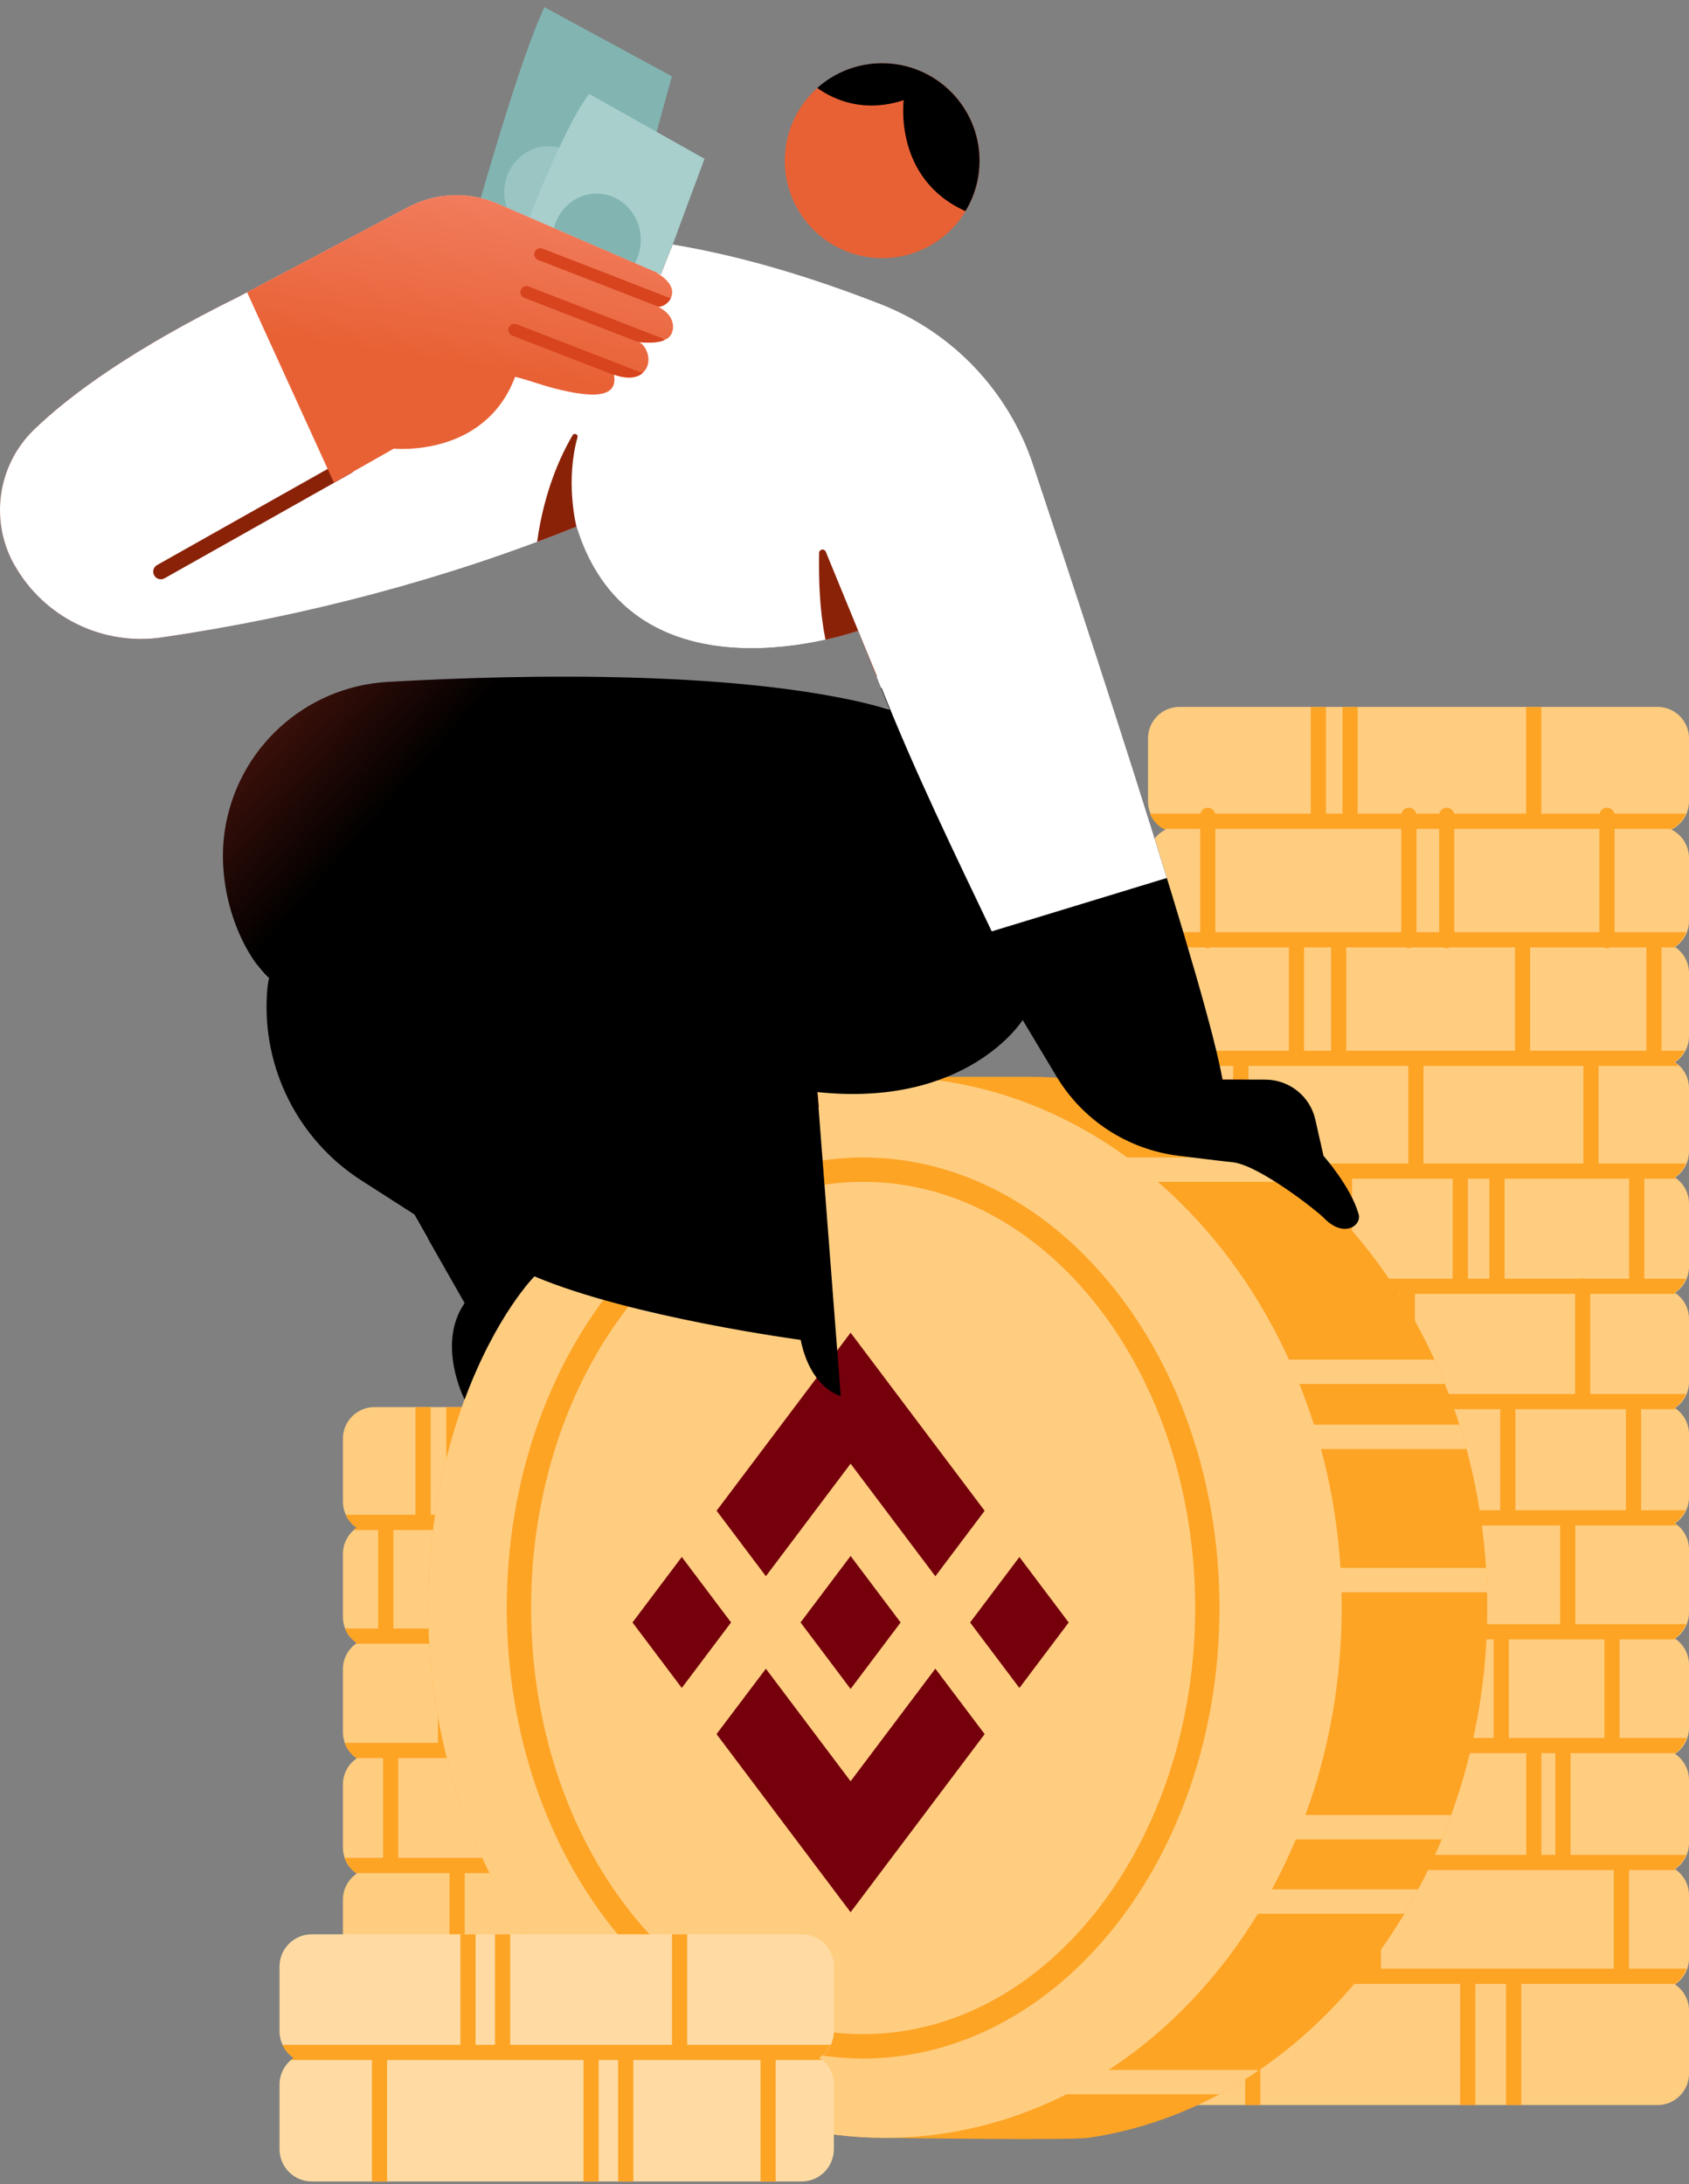 <svg width="502" height="649" viewBox="0 0 502 649" fill="none" xmlns="http://www.w3.org/2000/svg">
<rect x="0" y="0" width="502" height="649" fill="#808080" stroke="none"/>
<path fill-rule="evenodd" clip-rule="evenodd" d="M346.433 246.521C343.34 244.994 341.211 241.807 341.211 238.126V219.414C341.211 214.25 345.402 210.058 350.565 210.058H492.646C497.809 210.058 502 214.25 502 219.414V238.126C502 241.807 499.871 244.994 496.774 246.521C499.871 248.048 502 251.236 502 254.917V273.629C502 276.865 500.354 279.72 497.854 281.4C500.354 283.08 502 285.934 502 289.171V307.884C502 311.121 500.354 313.974 497.854 315.655C500.354 317.333 502 320.19 502 323.423V342.136C502 345.373 500.354 348.226 497.854 349.908C500.354 351.589 502 354.442 502 357.679V376.392C502 379.625 500.354 382.482 497.854 384.164C500.354 385.842 502 388.699 502 391.932V410.645C502 413.882 500.354 416.735 497.854 418.416C500.354 420.098 502 422.951 502 426.188V444.901C502 448.134 500.354 450.991 497.854 452.669C500.354 454.35 502 457.203 502 460.44V479.153C502 482.391 500.354 485.243 497.854 486.925C500.354 488.607 502 491.46 502 494.697V513.41C502 516.643 500.354 519.5 497.854 521.178C500.354 522.859 502 525.712 502 528.949V547.662C502 550.9 500.354 553.752 497.854 555.434C500.354 557.112 502 559.969 502 563.206V581.915C502 585.152 500.354 588.009 497.854 589.686C500.354 591.368 502 594.221 502 597.458V616.171C502 621.334 497.809 625.525 492.646 625.525H350.565C345.402 625.525 341.211 621.334 341.211 616.171V597.458C341.211 594.221 342.856 591.368 345.356 589.686C342.856 588.009 341.211 585.152 341.211 581.915V563.206C341.211 559.969 342.856 557.112 345.356 555.434C342.856 553.752 341.211 550.9 341.211 547.662V528.949C341.211 525.712 342.856 522.859 345.356 521.178C342.856 519.5 341.211 516.643 341.211 513.41V494.697C341.211 491.46 342.856 488.607 345.356 486.925C342.856 485.243 341.211 482.391 341.211 479.153V460.44C341.211 457.203 342.856 454.35 345.356 452.669C342.856 450.991 341.211 448.134 341.211 444.901V426.188C341.211 422.951 342.856 420.098 345.356 418.416C342.856 416.735 341.211 413.882 341.211 410.645V391.932C341.211 388.699 342.856 385.842 345.356 384.164C342.856 382.482 341.211 379.625 341.211 376.392V357.679C341.211 354.442 342.856 351.589 345.356 349.908C342.856 348.226 341.211 345.373 341.211 342.136V323.423C341.211 320.19 342.856 317.333 345.356 315.655C342.856 313.974 341.211 311.121 341.211 307.884V289.171C341.211 285.934 342.856 283.08 345.356 281.4C342.856 279.72 341.211 276.865 341.211 273.629V254.917C341.211 251.236 343.34 248.048 346.433 246.521Z" fill="#FFCD80"/>
<path fill-rule="evenodd" clip-rule="evenodd" d="M458.109 210.058V241.774H475.425C475.656 240.772 476.555 240.023 477.627 240.023C478.698 240.023 479.598 240.772 479.829 241.774H501.051C500.237 243.693 498.804 245.284 497 246.295H479.887V276.999H501.164C500.467 278.802 499.229 280.336 497.646 281.4C497.705 281.439 497.759 281.479 497.818 281.52H493.853V312.007C493.853 312.079 493.849 312.152 493.844 312.224H500.725C499.997 313.607 498.935 314.787 497.646 315.655C498.125 315.976 498.573 316.343 498.984 316.745H475.126V345.744H501.069C500.359 347.444 499.156 348.89 497.646 349.908C497.814 350.021 497.981 350.143 498.139 350.265H488.708V379.964H501.082C500.373 381.682 499.165 383.138 497.646 384.164C497.8 384.264 497.949 384.372 498.098 384.485H472.658V414.23H501.082C500.368 415.939 499.165 417.395 497.646 418.416C497.804 418.525 497.958 418.633 498.107 418.751H487.772V448.771H500.951C500.232 450.358 499.079 451.706 497.646 452.669C497.931 452.863 498.207 453.071 498.469 453.293H468.218V482.621H501.128C500.422 484.38 499.202 485.881 497.646 486.925C497.75 486.993 497.85 487.066 497.949 487.142H481.366V516.444H501.286C500.657 518.275 499.482 519.848 497.949 520.965H466.785V551.184H501.105C500.4 552.921 499.183 554.399 497.646 555.434C497.773 555.52 497.899 555.611 498.026 555.706H484.169V584.998H501.272C500.63 586.834 499.437 588.407 497.886 589.519H452.155V625.526H447.633V589.519H438.501V625.526H433.98V589.519H374.595V625.526H370.074V589.519H344.909C343.358 588.407 342.165 586.834 341.523 584.998H349.557V555.706H344.769C344.891 555.611 345.017 555.52 345.149 555.434C343.611 554.399 342.395 552.921 341.685 551.184H370.729V520.965H344.846C343.313 519.848 342.133 518.275 341.504 516.444H352.807V487.142H344.841C344.941 487.066 345.045 486.993 345.149 486.925C343.593 485.881 342.368 484.38 341.667 482.621H366.222V453.293H344.321C344.588 453.071 344.859 452.863 345.149 452.669C343.715 451.706 342.562 450.358 341.839 448.771H351.668V418.751H344.683C344.837 418.633 344.99 418.525 345.149 418.416C343.629 417.395 342.422 415.939 341.713 414.23H367.849V384.485H344.696C344.846 384.372 344.995 384.264 345.149 384.164C343.625 383.138 342.418 381.682 341.708 379.964H348.517V350.265H344.651C344.814 350.143 344.981 350.021 345.149 349.908C343.634 348.89 342.436 347.444 341.721 345.744H356.492V316.745H343.81C344.222 316.343 344.669 315.976 345.149 315.655C343.86 314.787 342.797 313.607 342.07 312.224H383.09V281.52H359.937C359.643 281.659 359.318 281.736 358.974 281.736C358.626 281.736 358.3 281.659 358.007 281.52H344.972C345.031 281.479 345.09 281.439 345.149 281.4C343.566 280.336 342.327 278.802 341.627 276.999H356.714V246.295H345.795C343.991 245.284 342.553 243.692 341.74 241.774H356.768C357.003 240.772 357.898 240.023 358.974 240.023C360.046 240.023 360.945 240.772 361.176 241.774H389.587V210.058H394.108V241.774H399.013V210.058H403.534V241.774H416.528C416.759 240.772 417.658 240.023 418.734 240.023C419.806 240.023 420.706 240.772 420.936 241.774H427.79C428.025 240.772 428.92 240.023 429.997 240.023C431.068 240.023 431.968 240.772 432.198 241.774H453.588V210.058H458.109ZM354.078 555.706V584.998H394.515V555.706H354.078ZM399.036 555.706V584.998H405.944V555.706H399.036ZM410.465 555.706V584.998H479.648V555.706H410.465ZM375.25 520.965V551.184H417.247V520.965H375.25ZM453.638 520.965H421.768V551.184H453.624V521.205L453.638 520.965ZM458.145 551.184H462.264V520.965H458.132C458.141 521.042 458.145 521.123 458.145 521.205V551.184ZM448.456 487.142V516.444H476.845V487.142H448.456ZM399.162 516.444H443.935V487.142H399.122C399.149 487.278 399.162 487.418 399.162 487.558V516.444ZM394.678 487.142H357.328V516.444H394.641V487.558C394.641 487.423 394.65 487.283 394.678 487.147V487.142ZM431.606 453.293V482.621H463.697V453.293H431.606ZM421.393 453.293V482.621H427.085V453.293H421.393ZM370.743 453.293V482.621H416.872V453.293H370.743ZM390.541 418.751V448.771H445.879V418.751H390.541ZM356.189 418.751V448.771H386.02V418.751H356.189ZM450.4 418.751V448.771H483.251V418.751H450.4ZM411.523 384.485V414.23H416.008V384.485H411.523ZM388.673 414.23H407.002V384.485H372.37V414.23H387.887C388.013 414.207 388.145 414.194 388.28 414.194C388.416 414.194 388.547 414.207 388.673 414.23ZM420.529 384.485V414.23H468.137V384.485H420.529ZM471.071 379.964H484.187V350.265H447.177V379.964H469.724C469.936 379.896 470.162 379.86 470.397 379.86C470.632 379.86 470.859 379.896 471.071 379.964ZM436.285 350.265V379.964H442.656V350.265H436.285ZM353.038 350.265V379.964H397.336V350.265H353.038ZM401.857 350.265V379.964H431.764V350.265H401.857ZM361.013 316.745V345.744H366.533V316.745H361.013ZM423.093 316.745V345.744H470.605V316.745H423.093ZM371.055 316.745V345.744H418.572V316.745H371.055ZM395.613 281.52H387.611V312.224H395.627C395.618 312.152 395.613 312.079 395.613 312.007V281.52ZM450.274 281.52H430.96C430.67 281.659 430.34 281.736 429.997 281.736C429.648 281.736 429.323 281.659 429.029 281.52H419.697C419.404 281.659 419.078 281.736 418.734 281.736C418.386 281.736 418.061 281.659 417.767 281.52H400.135V312.007C400.135 312.079 400.135 312.152 400.125 312.224H450.283C450.274 312.152 450.274 312.079 450.274 312.007V281.52ZM489.332 281.52H478.594C478.3 281.659 477.975 281.736 477.627 281.736C477.283 281.736 476.953 281.659 476.664 281.52H454.795V312.007C454.795 312.079 454.79 312.152 454.781 312.224H489.341C489.336 312.152 489.332 312.079 489.332 312.007V281.52ZM361.235 246.295V276.999H416.474V246.295H361.235ZM420.995 246.295V276.999H427.736V246.295H420.995ZM432.257 246.295V276.999H475.366V246.295H432.257Z" fill="#FDA425"/>
<path fill-rule="evenodd" clip-rule="evenodd" d="M106.072 453.967C103.572 452.289 101.926 449.432 101.926 446.199V427.486C101.926 422.323 106.117 418.128 111.28 418.128H253.357C258.525 418.128 262.716 422.323 262.716 427.486V446.199C262.716 449.432 261.07 452.289 258.57 453.967C261.07 455.649 262.716 458.501 262.716 461.739V480.452C262.716 483.689 261.07 486.542 258.57 488.223C261.07 489.901 262.716 492.758 262.716 495.995V514.704C262.716 517.941 261.07 520.798 258.57 522.476C261.07 524.157 262.716 527.01 262.716 530.248V548.961C262.716 552.198 261.07 555.05 258.57 556.732C261.07 558.41 262.716 561.267 262.716 564.5V583.213C262.716 586.45 261.07 589.303 258.57 590.985C261.07 592.666 262.716 595.519 262.716 598.756V617.469C262.716 622.632 258.525 626.824 253.357 626.824H111.28C106.117 626.824 101.926 622.632 101.926 617.469V598.756C101.926 595.519 103.572 592.666 106.072 590.985C103.572 589.303 101.926 586.45 101.926 583.213V564.5C101.926 561.267 103.572 558.41 106.072 556.732C103.572 555.05 101.926 552.198 101.926 548.961V530.248C101.926 527.01 103.572 524.157 106.072 522.476C103.572 520.798 101.926 517.941 101.926 514.704V495.995C101.926 492.758 103.572 489.901 106.072 488.223C103.572 486.542 101.926 483.689 101.926 480.452V461.739C101.926 458.501 103.572 455.649 106.072 453.967Z" fill="#FFCD80"/>
<path fill-rule="evenodd" clip-rule="evenodd" d="M229.248 450.124H261.773C261.049 451.688 259.906 453.017 258.491 453.967C258.798 454.175 259.092 454.401 259.377 454.645H245.962V483.919V483.924H261.967C261.266 485.683 260.041 487.179 258.491 488.224C258.595 488.296 258.703 488.368 258.807 488.445H232.033V517.525C232.033 517.656 232.024 517.783 232.001 517.905H262.071C261.398 519.754 260.159 521.332 258.563 522.426H250.312V551.7C250.312 551.827 250.298 551.954 250.28 552.076H262.103C261.452 553.916 260.245 555.489 258.68 556.597H234.045V586.387H262.08C261.416 588.236 260.186 589.809 258.599 590.908H249.204V626.824H244.683V590.908H215.517C215.517 590.948 215.522 590.985 215.522 591.021V626.824H211.001V591.021C211.001 590.985 211.001 590.948 211.001 590.908H188.702C188.413 591.043 188.096 591.116 187.762 591.116C187.423 591.116 187.106 591.043 186.817 590.908H157.85V626.824H153.329V590.908H145.426V626.824H140.905V590.908H105.88C104.293 589.809 103.063 588.236 102.398 586.387H133.594V556.597H105.798C104.239 555.489 103.027 553.916 102.376 552.076H113.86V522.426H105.92C104.32 521.332 103.081 519.754 102.407 517.905H130.163V488.445H105.672C105.78 488.368 105.884 488.296 105.993 488.224C104.437 487.179 103.217 485.683 102.512 483.924H112.399V454.645H105.107C105.387 454.401 105.681 454.175 105.993 453.967C104.573 453.017 103.434 451.688 102.706 450.124H123.49V418.128H128.011V450.124H132.64V418.128H137.161V450.124H178.684V418.128H183.205V450.124H224.727V418.128H229.248V450.124ZM138.115 556.597V586.387H185.501V556.597H138.115ZM190.022 556.597V586.387H220.572V556.597H190.022ZM225.093 556.597V586.387H229.524V556.597H225.093ZM118.381 522.426V552.076H154.957V522.426H118.381ZM203.83 522.426H159.478V552.076H203.952C203.875 551.845 203.83 551.596 203.83 551.339V522.426ZM245.791 522.426H208.351V551.339C208.351 551.596 208.31 551.845 208.229 552.076H245.818C245.8 551.954 245.791 551.827 245.791 551.7V522.426ZM134.684 488.445V517.905H169.424V488.445H134.684ZM173.945 488.445V517.905H179.289V488.445H173.945ZM227.512 488.445H183.81V517.905H205.394C205.611 517.832 205.846 517.796 206.091 517.796C206.335 517.796 206.57 517.832 206.791 517.905H227.548C227.525 517.783 227.512 517.656 227.512 517.525V488.445ZM116.92 454.645V483.924H156.733V454.645H116.92ZM161.255 454.645V483.924H197.252V454.645H161.255ZM201.773 454.645V483.924H207.822V454.645H201.773ZM241.441 454.645H212.343V483.924H241.441V483.919V454.645Z" fill="#FDA425"/>
<path fill-rule="evenodd" clip-rule="evenodd" d="M262.728 319.98H306.28C381.209 319.98 442.045 390.618 442.045 477.622C442.045 557.9 390.337 625.486 323.474 635.265C317.868 636.088 263.022 635.265 263.022 635.265C188.093 635.265 127.257 564.627 127.257 477.622C127.257 390.731 187.935 320.16 262.728 319.98Z" fill="#FDA425"/>
<path d="M263.019 635.266C337.998 635.266 398.781 564.687 398.781 477.623C398.781 390.559 337.998 319.98 263.019 319.98C188.039 319.98 127.257 390.559 127.257 477.623C127.257 564.687 188.039 635.266 263.019 635.266Z" fill="#FFCD80"/>
<path fill-rule="evenodd" clip-rule="evenodd" d="M256.476 351.181C311.238 351.181 355.222 408.134 355.222 477.824C355.222 547.511 311.238 604.463 256.476 604.463C254.48 604.463 252.858 606.083 252.858 608.08C252.858 610.076 254.48 611.7 256.476 611.7C314.704 611.7 362.453 551.919 362.453 477.824C362.453 403.726 314.704 343.949 256.476 343.949C254.48 343.949 252.858 345.569 252.858 347.565C252.858 349.562 254.48 351.181 256.476 351.181Z" fill="#FDA425"/>
<path fill-rule="evenodd" clip-rule="evenodd" d="M256.599 604.463C201.833 604.463 157.853 547.511 157.853 477.824C157.853 408.134 201.833 351.181 256.599 351.181C258.595 351.181 260.214 349.562 260.214 347.565C260.214 345.569 258.595 343.949 256.599 343.949C198.371 343.949 150.619 403.726 150.619 477.824C150.619 551.919 198.371 611.7 256.599 611.7C258.595 611.7 260.214 610.076 260.214 608.08C260.214 606.083 258.595 604.463 256.599 604.463Z" fill="#FDA425"/>
<path fill-rule="evenodd" clip-rule="evenodd" d="M362.404 622.333H310.601C308.607 622.333 306.984 620.71 306.984 618.716C306.984 616.718 308.607 615.099 310.601 615.099H372.825C373.246 615.099 373.648 615.172 374.023 615.303C370.262 617.857 366.387 620.204 362.404 622.333ZM421.504 561.429C420.193 563.884 418.832 566.298 417.413 568.663H367.667C365.668 568.663 364.05 567.044 364.05 565.046C364.05 563.048 365.668 561.429 367.667 561.429H421.504ZM431.32 539.348C430.434 541.794 429.493 544.204 428.512 546.582H372.825C370.827 546.582 369.208 544.963 369.208 542.965C369.208 540.971 370.827 539.348 372.825 539.348H431.32ZM441.669 465.929C441.822 468.33 441.926 470.74 441.985 473.163H392.311C390.313 473.163 388.694 471.544 388.694 469.546C388.694 467.552 390.313 465.929 392.311 465.929H441.669ZM433.766 423.349C434.516 425.736 435.226 428.151 435.881 430.583H381.764C379.77 430.583 378.147 428.964 378.147 426.966C378.147 424.972 379.77 423.349 381.764 423.349H433.766ZM426.342 404.021C427.422 406.399 428.458 408.809 429.434 411.255H379.815C377.821 411.255 376.198 409.637 376.198 407.638C376.198 405.644 377.821 404.021 379.815 404.021H426.342ZM378.223 343.949C381.343 346.219 384.377 348.628 387.325 351.183H330.087C328.093 351.183 326.47 349.56 326.47 347.566C326.47 345.568 328.093 343.949 330.087 343.949H378.223Z" fill="#FFCD80"/>
<path fill-rule="evenodd" clip-rule="evenodd" d="M142.911 58.821C146.111 47.784 155.23 16.235 161.811 2.138L199.689 22.686C199.689 22.686 183.37 81.646 179.851 98.554L135.796 88.078C137.133 78.865 139.691 69.925 142.911 58.821Z" fill="#82B5B2"/>
<path d="M163.004 70.933C170.256 70.933 176.135 64.78 176.135 57.191C176.135 49.601 170.256 43.449 163.004 43.449C155.752 43.449 149.873 49.601 149.873 57.191C149.873 64.78 155.752 70.933 163.004 70.933Z" fill="#A8CFCC" fill-opacity="0.63"/>
<path fill-rule="evenodd" clip-rule="evenodd" d="M153.69 74.091C155.829 68.13 167.76 37.211 175.121 27.918L209.404 47.187C209.404 47.187 190.926 96.284 186.713 110.421L146.104 99.373C147.858 91.641 150.345 83.414 153.69 74.091Z" fill="#A8CFCC"/>
<path d="M177.328 85.026C184.58 85.026 190.459 78.874 190.459 71.284C190.459 63.695 184.58 57.542 177.328 57.542C170.076 57.542 164.197 63.695 164.197 71.284C164.197 78.874 170.076 85.026 177.328 85.026Z" fill="#82B5B2"/>
<path d="M227.632 468.381L252.81 434.935L278.001 468.395L292.651 448.935L252.81 396.014L212.983 448.919L227.633 468.38L227.632 468.381ZM187.987 482.122L202.638 462.659L217.287 482.118L202.637 501.58L187.987 482.122ZM227.632 495.866L252.81 529.31L278 495.85L292.658 515.3L292.651 515.311L252.81 568.231L212.983 515.326L212.962 515.298L227.634 495.864L227.632 495.866ZM288.334 482.131L302.984 462.67L317.634 482.129L302.984 501.591L288.334 482.131Z" fill="#75000C"/>
<path d="M267.669 482.112H267.675L252.81 462.365L241.823 476.956L240.561 478.633L237.958 482.092L237.937 482.119L237.958 482.147L252.81 501.88L267.676 482.133L267.683 482.122L267.67 482.112" fill="#75000C"/>
<path d="M262.215 76.715C278.21 76.715 291.177 63.749 291.177 47.754C291.177 31.759 278.21 18.792 262.215 18.792C246.22 18.792 233.253 31.759 233.253 47.754C233.253 63.749 246.22 76.715 262.215 76.715Z" fill="#E86135"/>
<path fill-rule="evenodd" clip-rule="evenodd" d="M242.903 26.136C248.026 21.57 254.776 18.792 262.168 18.792C278.155 18.792 291.13 31.77 291.13 47.754C291.13 53.238 289.602 58.368 286.953 62.741C265.446 53.079 268.597 29.767 268.597 29.767C256.774 33.63 247.944 29.718 242.903 26.136Z" fill="black"/>
<path fill-rule="evenodd" clip-rule="evenodd" d="M363.118 319.519C363.204 319.971 363.281 320.401 363.353 320.812H369.371C372.283 322.856 376.709 326.066 381.506 329.89L383.048 328.154C383.712 327.408 384.856 327.341 385.602 328.005C386.348 328.665 386.416 329.809 385.751 330.555L384.318 332.169C387.04 334.416 389.807 336.821 392.424 339.29L393.351 343.445L363.887 321.427C363.24 321.002 362.956 320.229 363.118 319.519Z" fill="#D7441E"/>
<path fill-rule="evenodd" clip-rule="evenodd" d="M191.114 389.38L216.156 318.281C216.572 317.101 217.865 316.481 219.041 316.897C220.216 317.313 220.836 318.602 220.424 319.782L195.54 390.42C194.071 390.086 192.597 389.737 191.114 389.38ZM123.012 360.838C123.012 360.838 132.705 366.051 141.047 370.364C151.617 375.839 162.69 380.957 158.81 379.316C158.81 379.316 157.73 380.392 155.958 382.621C146.45 378.362 135.504 372.62 127.113 368.045L123.012 360.838ZM76.444 286.835C83.701 252.029 110.828 232.253 142.385 221.253C186.991 205.704 240.399 207.811 257.104 208.96C259.559 209.538 263.127 210.303 265.423 210.959C265.554 211.284 266.563 211.908 266.526 212.279C266.395 213.52 268.118 214.429 266.875 214.301C266.875 214.301 197.511 209.918 143.873 225.522C110.57 235.209 87.548 259.342 79.894 290.739C78.71 289.62 77.552 288.309 76.444 286.835Z" fill="white"/>
<path fill-rule="evenodd" clip-rule="evenodd" d="M243.387 328.996C235.054 327.717 224.484 324.249 213.335 319.714C180.665 306.44 142.846 284.225 142.846 284.225C141.77 283.593 141.412 282.206 142.041 281.13C142.674 280.055 144.062 279.694 145.138 280.327C145.138 280.327 182.636 302.362 215.035 315.528C226.726 320.279 243.997 324.629 242.984 324.525L243.387 328.996Z" fill="#8A2208"/>
<path fill-rule="evenodd" clip-rule="evenodd" d="M138.09 415.877C138.09 415.877 129.622 399.492 138.09 387.217L123.057 360.805C123.057 360.805 115.751 356.125 107.455 350.808C88.696 338.787 77.936 317.542 79.342 295.311C79.451 293.617 79.645 292.063 79.939 290.705C71.313 282.566 64.187 264.298 66.81 246.819C70.458 222.474 90.681 204.026 115.258 202.626C154.809 200.382 222.685 198.849 264.415 210.816L255.029 187.45C255.029 187.45 188.252 211.328 171.338 156.494C133.003 171.973 90.315 183.289 48.106 189.412C30.46 191.98 13.049 183.424 4.3 167.885C4.282 167.896 4.282 167.896 4.282 167.896C-3.119 154.752 -0.754 138.274 10.042 127.74C20.897 117.267 39.411 103.719 71.028 88.132C71.028 88.132 102.698 71.385 121.244 61.578C129.531 57.197 139.356 56.815 147.955 60.541C166.225 68.454 196.408 81.531 196.408 81.531L199.934 72.63C220.894 76.12 241.488 82.47 261.679 90.327C283.123 98.699 299.738 116.161 307.031 137.99C324.989 191.746 358.897 294.96 363.346 320.815H376.059C383.203 320.815 389.392 325.77 390.952 332.742C392.168 338.19 393.344 343.448 393.344 343.448C393.344 343.448 401.441 352.504 403.81 360.805C404.773 364.186 399.379 368.129 393.344 361.795C391.558 359.918 374.215 346.233 366.425 345.379C360.466 344.723 355.194 344.04 350.28 343.439C335.193 341.59 321.801 332.882 313.984 319.839C308.758 311.122 303.952 303.101 303.952 303.101C303.952 303.101 287.658 329.234 242.93 324.518L249.879 414.85C249.879 414.85 240.954 412.739 237.971 398.154C237.971 398.154 187.564 391.44 158.855 379.282C158.855 379.282 147.53 390.527 138.09 415.877Z" fill="url(#paint0_linear)"/>
<path fill-rule="evenodd" clip-rule="evenodd" d="M261.838 204.393L255.029 187.45C255.029 187.45 188.252 211.328 171.338 156.494C133.003 171.973 90.315 183.289 48.106 189.412C30.46 191.98 13.049 183.424 4.3 167.885C4.282 167.896 4.282 167.896 4.282 167.896C-3.119 154.752 -0.754 138.274 10.042 127.74C20.897 117.267 39.411 103.719 71.028 88.132C71.028 88.132 102.698 71.385 121.244 61.578C129.531 57.197 139.356 56.815 147.955 60.541C166.225 68.454 196.408 81.531 196.408 81.531L199.934 72.63C220.894 76.12 241.488 82.47 261.68 90.327C283.123 98.699 299.738 116.161 307.031 137.99C317.818 170.276 334.357 220.402 346.808 260.892L294.761 276.763C283.471 253.088 272.024 229.604 262.019 204.423L261.838 204.393Z" fill="white"/>
<path fill-rule="evenodd" clip-rule="evenodd" d="M245.342 190.095C243.688 181.829 243.299 173.153 243.452 164.302C243.457 163.815 243.81 163.401 244.289 163.312C244.768 163.222 245.243 163.48 245.428 163.931C249.841 174.687 260.646 201.012 260.646 201.012H260.479L255.027 187.441C255.027 187.441 251.279 188.78 245.342 190.095ZM102.248 136.607L46.688 167.906C45.599 168.518 45.214 169.898 45.825 170.985C46.44 172.072 47.819 172.457 48.908 171.845L104.468 140.547C105.558 139.934 105.942 138.555 105.327 137.468C104.717 136.38 103.338 135.995 102.248 136.607ZM159.635 161.03C161.738 145.824 166.738 135.161 170.219 129.279C170.441 128.955 170.87 128.843 171.227 129.017C171.58 129.191 171.756 129.598 171.634 129.974C168.04 142.895 171.128 155.663 171.327 156.447L171.336 156.485C167.479 158.042 163.578 159.557 159.635 161.03Z" fill="#8A2208"/>
<path fill-rule="evenodd" clip-rule="evenodd" d="M73.429 86.847L121.217 61.576C129.504 57.195 139.329 56.813 147.928 60.539L195.065 80.96C195.382 81.17 195.671 81.36 195.929 81.529C203.787 86.678 197.579 91.769 195.382 91.042C200.748 93.593 200.568 97.831 199.302 99.667C197.217 102.697 189.758 101.591 189.758 101.591C191.833 102.331 193.736 106.381 192.127 109.385C189.541 114.214 182.465 111.28 182.465 111.28C183.749 118.014 176.786 118.036 168.291 116.238C161.713 114.845 158.697 113.371 153.1 111.975C144.053 136.098 117.04 133.312 117.04 133.312L99.24 143.403L73.429 86.847Z" fill="url(#paint1_linear)"/>
<path fill-rule="evenodd" clip-rule="evenodd" d="M182.484 111.457L152.234 99.714C151.302 99.353 150.841 98.304 151.203 97.374C151.564 96.443 152.613 95.981 153.545 96.342L190.98 110.875C187.896 113.572 182.457 111.317 182.457 111.317C182.466 111.364 182.475 111.411 182.484 111.457ZM190.207 101.846L155.814 88.495C154.883 88.133 154.422 87.085 154.783 86.154C155.145 85.224 156.194 84.762 157.125 85.123L196.545 100.427C196.907 100.567 197.196 100.811 197.395 101.111C194.411 102.319 189.75 101.628 189.75 101.628C189.904 101.683 190.057 101.756 190.207 101.846ZM195.741 91.145L159.938 77.246C159.006 76.884 158.541 75.835 158.902 74.905C159.264 73.975 160.313 73.512 161.244 73.874L199.348 88.666C198.557 90.225 196.853 91.211 195.741 91.145Z" fill="#D7441E"/>
<path fill-rule="evenodd" clip-rule="evenodd" d="M87.329 611.506C84.77 609.784 83.079 606.859 83.079 603.545V584.371C83.079 579.081 87.374 574.786 92.668 574.786H238.253C243.543 574.786 247.838 579.081 247.838 584.371V603.545C247.838 606.859 246.151 609.784 243.588 611.506C246.151 613.229 247.838 616.154 247.838 619.468V638.642C247.838 643.936 243.543 648.232 238.253 648.232H92.668C87.374 648.232 83.079 643.936 83.079 638.642V619.468C83.079 616.154 84.77 613.229 87.329 611.506Z" fill="#FFDBA3"/>
<path fill-rule="evenodd" clip-rule="evenodd" d="M204.246 607.623H246.849C246.107 609.201 244.945 610.543 243.508 611.507C243.801 611.705 244.082 611.918 244.353 612.144H230.55V648.232H226.029V612.144H188.237V648.232H183.716V612.144H177.947V648.232H173.425V612.144H115.049V648.232H110.527V612.144H86.407C86.674 611.918 86.954 611.705 87.248 611.507C85.815 610.543 84.653 609.201 83.912 607.623H136.831V574.786H141.353V607.623H147.122V574.786H151.643V607.623H199.725V574.786H204.246V607.623Z" fill="#FDA425"/>
<defs>
<linearGradient id="paint0_linear" x1="278.625" y1="302.496" x2="23.592" y2="76.506" gradientUnits="userSpaceOnUse">
<stop/>
<stop offset="0.48"/>
<stop offset="1" stop-color="#FF4329"/>
</linearGradient>
<linearGradient id="paint1_linear" x1="136.752" y1="108.195" x2="155.048" y2="-11.935" gradientUnits="userSpaceOnUse">
<stop stop-color="#E86135"/>
<stop offset="1" stop-color="#FFA396"/>
</linearGradient>
</defs>
</svg>

